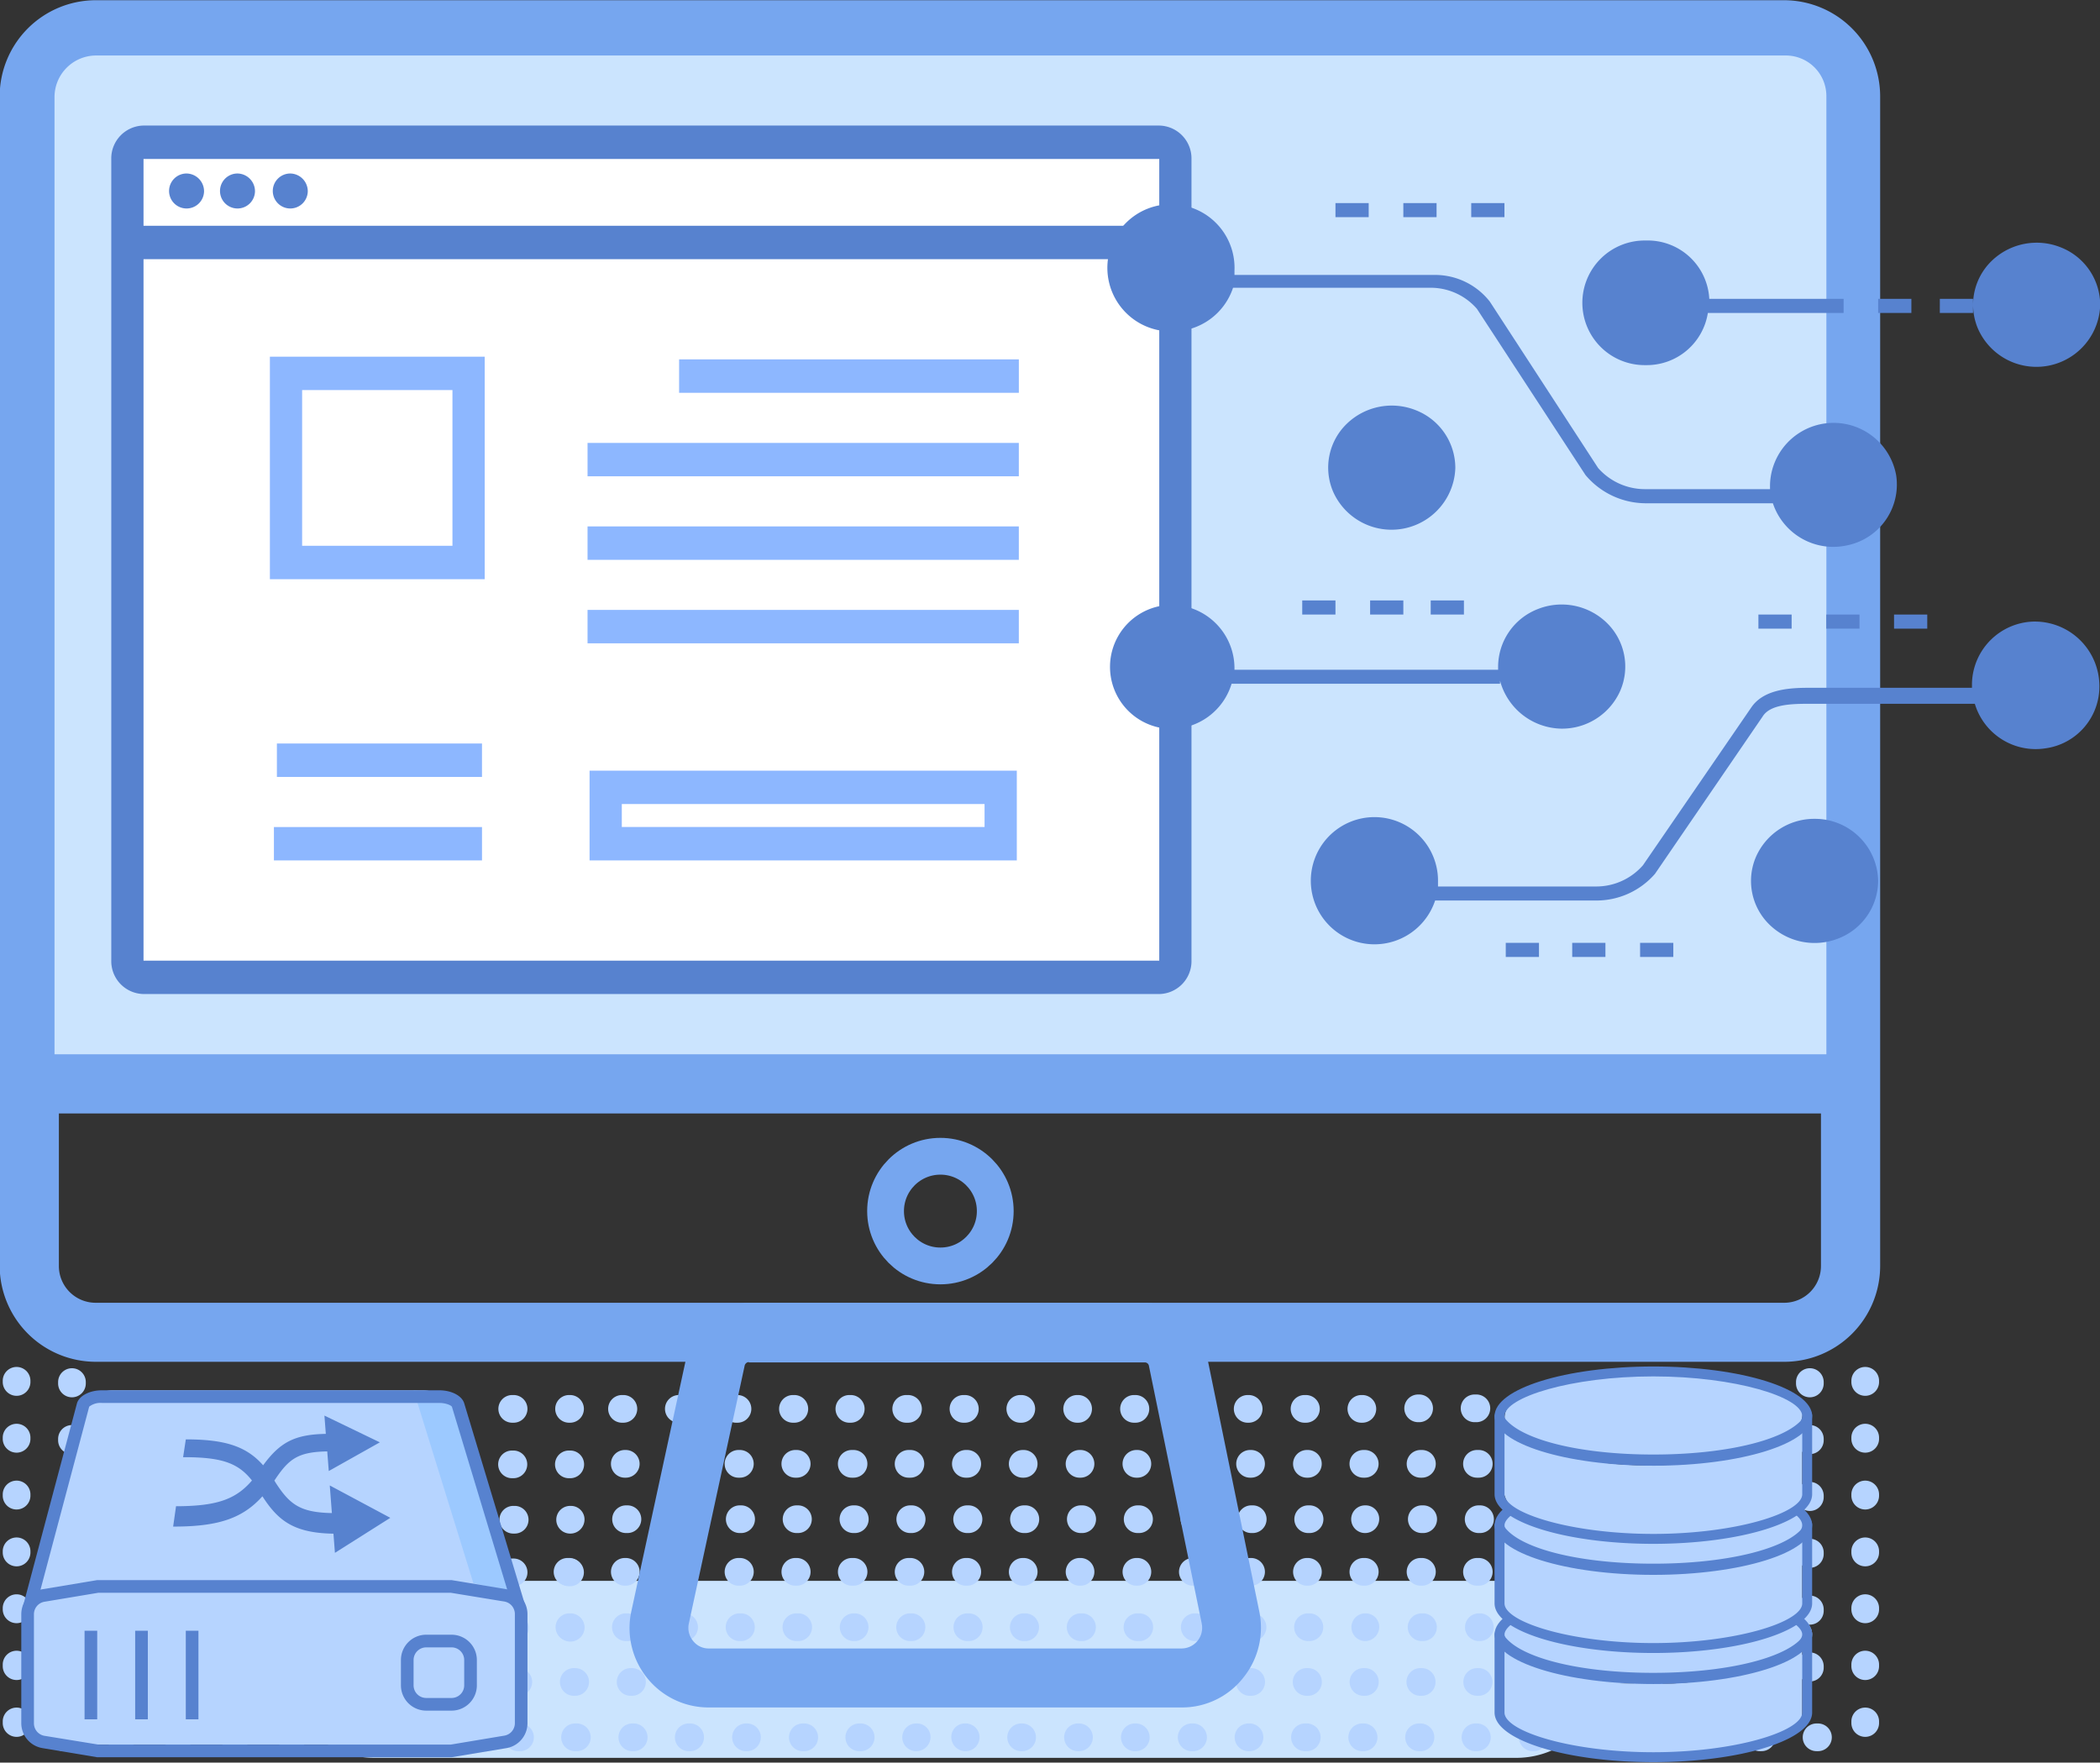 <svg xmlns="http://www.w3.org/2000/svg" xmlns:xlink="http://www.w3.org/1999/xlink" width="685" height="575" viewBox="0 0 685 575">
  <rect x="0" y="0" width="685" height="575" fill="#333333" stroke="none"/>
  <defs>
    <clipPath id="clip-path">
      <rect id="矩形_1166" data-name="矩形 1166" width="613.468" height="570.409" fill="none"/>
    </clipPath>
    <clipPath id="clip-path-2">
      <rect id="矩形_1167" data-name="矩形 1167" width="165.245" height="119.919" fill="none"/>
    </clipPath>
    <clipPath id="clip-path-3">
      <rect id="矩形_1171" data-name="矩形 1171" width="323.765" height="246.395" fill="none"/>
    </clipPath>
    <clipPath id="clip-path-4">
      <rect id="矩形_1172" data-name="矩形 1172" width="103.671" height="129.284" fill="none"/>
    </clipPath>
  </defs>
  <g id="组_1421" data-name="组 1421" transform="translate(-95.849 -133.414)">
    <path id="路径_8208" data-name="路径 8208" d="M617.075,853.838H244.507a28.874,28.874,0,1,1,0-57.748H617.075a28.874,28.874,0,1,1,0,57.748Z" transform="translate(-26.607 -146.979)" fill="#cbe4fe"/>
    <g id="组_1396" data-name="组 1396" transform="translate(295.067 606.432)">
      <path id="路径_8209" data-name="路径 8209" d="M667.174,773.474a4.515,4.515,0,1,1,0-9.03h.226a4.419,4.419,0,0,1,4.4,4.515,4.613,4.613,0,0,1-4.628,4.516Z" transform="translate(-421.133 -746.382)" fill="#b6d4ff"/>
      <path id="路径_8210" data-name="路径 8210" d="M357.294,773.474a4.515,4.515,0,1,1,0-9.03h.452a4.515,4.515,0,1,1,0,9.03Z" transform="translate(-352.3 -746.382)" fill="#b6d4ff"/>
      <path id="路径_8211" data-name="路径 8211" d="M381.135,773.474a4.515,4.515,0,1,1,0-9.03h.45a4.515,4.515,0,1,1,0,9.03Z" transform="translate(-357.595 -746.382)" fill="#b6d4ff"/>
      <path id="路径_8212" data-name="路径 8212" d="M404.969,773.474a4.515,4.515,0,1,1,0-9.03h.451a4.515,4.515,0,1,1,0,9.03Z" transform="translate(-362.89 -746.382)" fill="#b6d4ff"/>
      <path id="路径_8213" data-name="路径 8213" d="M428.8,773.474a4.515,4.515,0,1,1,0-9.03h.452a4.515,4.515,0,1,1,0,9.03Z" transform="translate(-368.184 -746.382)" fill="#b6d4ff"/>
      <path id="路径_8214" data-name="路径 8214" d="M452.644,773.474a4.515,4.515,0,0,1,0-9.03h.451a4.515,4.515,0,1,1,0,9.03Z" transform="translate(-373.48 -746.382)" fill="#b6d4ff"/>
      <path id="路径_8215" data-name="路径 8215" d="M476.479,773.474a4.515,4.515,0,1,1,0-9.03h.452a4.515,4.515,0,1,1,0,9.03Z" transform="translate(-378.774 -746.382)" fill="#b6d4ff"/>
      <path id="路径_8216" data-name="路径 8216" d="M500.32,773.474a4.515,4.515,0,1,1,0-9.03h.45a4.515,4.515,0,1,1,0,9.03Z" transform="translate(-384.07 -746.382)" fill="#b6d4ff"/>
      <path id="路径_8217" data-name="路径 8217" d="M524.154,773.474a4.515,4.515,0,1,1,0-9.03h.453a4.515,4.515,0,0,1,0,9.03Z" transform="translate(-389.364 -746.382)" fill="#b6d4ff"/>
      <path id="路径_8218" data-name="路径 8218" d="M547.995,773.474a4.515,4.515,0,1,1,0-9.03h.451a4.515,4.515,0,1,1,0,9.03Z" transform="translate(-394.66 -746.382)" fill="#b6d4ff"/>
      <path id="路径_8219" data-name="路径 8219" d="M571.83,773.474a4.515,4.515,0,1,1,0-9.03h.45a4.515,4.515,0,1,1,0,9.03h-.45Z" transform="translate(-399.954 -746.382)" fill="#b6d4ff"/>
      <path id="路径_8220" data-name="路径 8220" d="M595.664,773.474a4.515,4.515,0,0,1,0-9.03h.452a4.515,4.515,0,1,1,0,9.03Z" transform="translate(-405.248 -746.382)" fill="#b6d4ff"/>
      <path id="路径_8221" data-name="路径 8221" d="M619.5,773.474a4.515,4.515,0,0,1,0-9.03h.453a4.515,4.515,0,1,1,0,9.03Z" transform="translate(-410.543 -746.382)" fill="#b6d4ff"/>
      <path id="路径_8222" data-name="路径 8222" d="M643.339,773.474a4.515,4.515,0,1,1,0-9.03h.453a4.515,4.515,0,0,1,0,9.03Z" transform="translate(-415.838 -746.382)" fill="#b6d4ff"/>
      <path id="路径_8223" data-name="路径 8223" d="M356.679,750.255a4.516,4.516,0,0,1,0-9.031h.451a4.516,4.516,0,0,1,0,9.031Z" transform="translate(-352.163 -741.224)" fill="#b6d4ff"/>
      <path id="路径_8224" data-name="路径 8224" d="M380.513,750.255a4.516,4.516,0,1,1,0-9.031h.452a4.516,4.516,0,1,1,0,9.031Z" transform="translate(-357.457 -741.224)" fill="#b6d4ff"/>
      <path id="路径_8225" data-name="路径 8225" d="M404.354,750.255a4.516,4.516,0,0,1,0-9.031h.451a4.516,4.516,0,1,1,0,9.031Z" transform="translate(-362.753 -741.224)" fill="#b6d4ff"/>
      <path id="路径_8226" data-name="路径 8226" d="M428.188,750.255a4.516,4.516,0,0,1,0-9.031h.451a4.516,4.516,0,1,1,0,9.031Z" transform="translate(-368.047 -741.224)" fill="#b6d4ff"/>
      <path id="路径_8227" data-name="路径 8227" d="M452.023,750.255a4.516,4.516,0,1,1,0-9.031h.452a4.516,4.516,0,1,1,0,9.031Z" transform="translate(-373.342 -741.224)" fill="#b6d4ff"/>
      <path id="路径_8228" data-name="路径 8228" d="M475.864,750.255a4.516,4.516,0,1,1,0-9.031h.451a4.516,4.516,0,1,1,0,9.031Z" transform="translate(-378.637 -741.224)" fill="#b6d4ff"/>
      <path id="路径_8229" data-name="路径 8229" d="M499.7,750.255a4.516,4.516,0,0,1,0-9.031h.453a4.516,4.516,0,1,1,0,9.031Z" transform="translate(-383.932 -741.224)" fill="#b6d4ff"/>
      <path id="路径_8230" data-name="路径 8230" d="M523.539,750.255a4.516,4.516,0,0,1,0-9.031h.451a4.516,4.516,0,0,1,0,9.031Z" transform="translate(-389.227 -741.224)" fill="#b6d4ff"/>
      <path id="路径_8231" data-name="路径 8231" d="M547.374,750.255a4.516,4.516,0,0,1,0-9.031h.45a4.516,4.516,0,0,1,0,9.031Z" transform="translate(-394.522 -741.224)" fill="#b6d4ff"/>
      <path id="路径_8232" data-name="路径 8232" d="M571.214,750.255a4.516,4.516,0,0,1,0-9.031h.451a4.516,4.516,0,0,1,0,9.031Z" transform="translate(-399.817 -741.224)" fill="#b6d4ff"/>
      <path id="路径_8233" data-name="路径 8233" d="M595.048,750.255a4.516,4.516,0,1,1,0-9.031h.451a4.516,4.516,0,1,1,0,9.031h-.451Z" transform="translate(-405.112 -741.224)" fill="#b6d4ff"/>
      <path id="路径_8234" data-name="路径 8234" d="M618.883,750.255a4.516,4.516,0,0,1,0-9.031h.453a4.516,4.516,0,0,1,0,9.031Z" transform="translate(-410.406 -741.224)" fill="#b6d4ff"/>
      <path id="路径_8235" data-name="路径 8235" d="M642.718,750.255a4.516,4.516,0,0,1,0-9.031h.452a4.516,4.516,0,0,1,0,9.031Z" transform="translate(-415.7 -741.224)" fill="#b6d4ff"/>
      <path id="路径_8236" data-name="路径 8236" d="M666.559,750.255a4.516,4.516,0,1,1,0-9.031h.452a4.516,4.516,0,0,1,0,9.031Z" transform="translate(-420.996 -741.224)" fill="#b6d4ff"/>
    </g>
    <g id="组_1397" data-name="组 1397" transform="translate(294.29 588.502)">
      <path id="路径_8237" data-name="路径 8237" d="M355.678,727.26a4.516,4.516,0,1,1,0-9.031h.451a4.516,4.516,0,0,1,0,9.031Z" transform="translate(-351.163 -718.229)" fill="#b6d4ff"/>
      <path id="路径_8238" data-name="路径 8238" d="M379.513,727.26a4.516,4.516,0,1,1,0-9.031h.452a4.516,4.516,0,1,1,0,9.031Z" transform="translate(-356.457 -718.229)" fill="#b6d4ff"/>
      <path id="路径_8239" data-name="路径 8239" d="M403.354,727.26a4.516,4.516,0,0,1,0-9.031h.451a4.516,4.516,0,1,1,0,9.031Z" transform="translate(-361.753 -718.229)" fill="#b6d4ff"/>
      <path id="路径_8240" data-name="路径 8240" d="M427.188,727.26a4.516,4.516,0,0,1,0-9.031h.451a4.516,4.516,0,1,1,0,9.031Z" transform="translate(-367.047 -718.229)" fill="#b6d4ff"/>
      <path id="路径_8241" data-name="路径 8241" d="M451.023,727.26a4.516,4.516,0,1,1,0-9.031h.452a4.516,4.516,0,0,1,0,9.031Z" transform="translate(-372.342 -718.229)" fill="#b6d4ff"/>
      <path id="路径_8242" data-name="路径 8242" d="M474.864,727.26a4.516,4.516,0,1,1,0-9.031h.451a4.516,4.516,0,1,1,0,9.031Z" transform="translate(-377.637 -718.229)" fill="#b6d4ff"/>
      <path id="路径_8243" data-name="路径 8243" d="M498.7,727.26a4.516,4.516,0,0,1,0-9.031h.453a4.516,4.516,0,1,1,0,9.031Z" transform="translate(-382.932 -718.229)" fill="#b6d4ff"/>
      <path id="路径_8244" data-name="路径 8244" d="M522.539,727.26a4.516,4.516,0,0,1,0-9.031h.451a4.516,4.516,0,0,1,0,9.031Z" transform="translate(-388.227 -718.229)" fill="#b6d4ff"/>
      <path id="路径_8245" data-name="路径 8245" d="M546.374,727.26a4.516,4.516,0,0,1,0-9.031h.45a4.516,4.516,0,0,1,0,9.031Z" transform="translate(-393.522 -718.229)" fill="#b6d4ff"/>
      <path id="路径_8246" data-name="路径 8246" d="M570.214,727.26a4.516,4.516,0,0,1,0-9.031h.451a4.516,4.516,0,1,1,0,9.031Z" transform="translate(-398.817 -718.229)" fill="#b6d4ff"/>
      <path id="路径_8247" data-name="路径 8247" d="M594.049,727.26a4.516,4.516,0,1,1,0-9.031h.451a4.516,4.516,0,1,1,0,9.031h-.451Z" transform="translate(-404.112 -718.229)" fill="#b6d4ff"/>
      <path id="路径_8248" data-name="路径 8248" d="M617.883,727.26a4.516,4.516,0,0,1,0-9.031h.453a4.516,4.516,0,0,1,0,9.031Z" transform="translate(-409.406 -718.229)" fill="#b6d4ff"/>
      <path id="路径_8249" data-name="路径 8249" d="M641.718,727.26a4.516,4.516,0,0,1,0-9.031h.452a4.516,4.516,0,1,1,0,9.031Z" transform="translate(-414.7 -718.229)" fill="#b6d4ff"/>
      <path id="路径_8250" data-name="路径 8250" d="M665.558,727.26a4.516,4.516,0,0,1,0-9.031h.452a4.516,4.516,0,0,1,0,9.031Z" transform="translate(-419.996 -718.229)" fill="#b6d4ff"/>
    </g>
    <g id="组_1398" data-name="组 1398" transform="translate(554.634 606.432)">
      <path id="路径_8251" data-name="路径 8251" d="M691.11,773.474a4.515,4.515,0,1,1,0-9.03h.453a4.515,4.515,0,0,1,0,9.03Z" transform="translate(-686.116 -746.382)" fill="#b6d4ff"/>
      <path id="路径_8252" data-name="路径 8252" d="M714.951,773.474a4.515,4.515,0,0,1,0-9.03h.451a4.515,4.515,0,1,1,0,9.03Z" transform="translate(-691.412 -746.382)" fill="#b6d4ff"/>
      <path id="路径_8253" data-name="路径 8253" d="M738.786,773.474a4.515,4.515,0,1,1,0-9.03h.45a4.515,4.515,0,1,1,0,9.03Z" transform="translate(-696.707 -746.382)" fill="#b6d4ff"/>
      <path id="路径_8254" data-name="路径 8254" d="M762.62,773.474a4.515,4.515,0,1,1,0-9.03h.452a4.515,4.515,0,1,1,0,9.03Z" transform="translate(-702.001 -746.382)" fill="#b6d4ff"/>
      <path id="路径_8255" data-name="路径 8255" d="M690.495,750.255a4.516,4.516,0,0,1,0-9.031h.451a4.516,4.516,0,1,1,0,9.031Z" transform="translate(-685.98 -741.224)" fill="#b6d4ff"/>
      <path id="路径_8256" data-name="路径 8256" d="M714.33,750.255a4.516,4.516,0,1,1,0-9.031h.452a4.516,4.516,0,1,1,0,9.031Z" transform="translate(-691.274 -741.224)" fill="#b6d4ff"/>
      <path id="路径_8257" data-name="路径 8257" d="M738.171,750.255a4.516,4.516,0,0,1,0-9.031h.451a4.516,4.516,0,0,1,0,9.031Z" transform="translate(-696.57 -741.224)" fill="#b6d4ff"/>
      <path id="路径_8258" data-name="路径 8258" d="M762,750.255a4.516,4.516,0,0,1,0-9.031h.451a4.516,4.516,0,1,1,0,9.031Z" transform="translate(-701.864 -741.224)" fill="#b6d4ff"/>
    </g>
    <g id="组_1399" data-name="组 1399" transform="translate(553.857 588.327)">
      <path id="路径_8259" data-name="路径 8259" d="M689.495,727.035a4.516,4.516,0,0,1,0-9.031h.451a4.516,4.516,0,0,1,0,9.031Z" transform="translate(-684.98 -718.004)" fill="#b6d4ff"/>
      <path id="路径_8260" data-name="路径 8260" d="M713.33,727.035a4.516,4.516,0,1,1,0-9.031h.452a4.516,4.516,0,1,1,0,9.031Z" transform="translate(-690.274 -718.004)" fill="#b6d4ff"/>
      <path id="路径_8261" data-name="路径 8261" d="M737.171,727.035a4.516,4.516,0,0,1,0-9.031h.451a4.516,4.516,0,0,1,0,9.031Z" transform="translate(-695.57 -718.004)" fill="#b6d4ff"/>
      <path id="路径_8262" data-name="路径 8262" d="M761,727.035A4.516,4.516,0,1,1,761,718h.451a4.516,4.516,0,1,1,0,9.031Z" transform="translate(-700.864 -718.004)" fill="#b6d4ff"/>
    </g>
    <g id="组_1400" data-name="组 1400" transform="translate(554.634 641.663)">
      <path id="路径_8263" data-name="路径 8263" d="M691.11,818.766a4.516,4.516,0,1,1,0-9.031h.453a4.516,4.516,0,0,1,0,9.031Z" transform="translate(-686.116 -791.673)" fill="#b6d4ff"/>
      <path id="路径_8264" data-name="路径 8264" d="M714.951,818.766a4.516,4.516,0,0,1,0-9.031h.451a4.516,4.516,0,0,1,0,9.031Z" transform="translate(-691.412 -791.673)" fill="#b6d4ff"/>
      <path id="路径_8265" data-name="路径 8265" d="M738.786,818.766a4.516,4.516,0,0,1,0-9.031h.45a4.516,4.516,0,1,1,0,9.031Z" transform="translate(-696.707 -791.673)" fill="#b6d4ff"/>
      <path id="路径_8266" data-name="路径 8266" d="M762.62,818.766a4.516,4.516,0,1,1,0-9.031h.452a4.516,4.516,0,1,1,0,9.031Z" transform="translate(-702.001 -791.673)" fill="#b6d4ff"/>
      <path id="路径_8267" data-name="路径 8267" d="M690.495,795.546a4.516,4.516,0,0,1,0-9.031h.451a4.516,4.516,0,1,1,0,9.031Z" transform="translate(-685.98 -786.515)" fill="#b6d4ff"/>
      <path id="路径_8268" data-name="路径 8268" d="M714.33,795.546a4.516,4.516,0,1,1,0-9.031h.452a4.516,4.516,0,1,1,0,9.031Z" transform="translate(-691.274 -786.515)" fill="#b6d4ff"/>
      <path id="路径_8269" data-name="路径 8269" d="M738.171,795.546a4.516,4.516,0,0,1,0-9.031h.451a4.516,4.516,0,0,1,0,9.031Z" transform="translate(-696.57 -786.515)" fill="#b6d4ff"/>
      <path id="路径_8270" data-name="路径 8270" d="M762,795.546a4.516,4.516,0,0,1,0-9.031h.451a4.516,4.516,0,1,1,0,9.031Z" transform="translate(-701.864 -786.515)" fill="#b6d4ff"/>
    </g>
    <g id="组_1401" data-name="组 1401" transform="translate(276.53 641.663)">
      <path id="路径_8271" data-name="路径 8271" d="M667.174,818.766a4.516,4.516,0,0,1,0-9.031h.226a4.419,4.419,0,0,1,4.4,4.515,4.615,4.615,0,0,1-4.628,4.516Z" transform="translate(-402.587 -791.673)" fill="#b6d4ff"/>
      <path id="路径_8272" data-name="路径 8272" d="M333.459,818.766a4.516,4.516,0,0,1,0-9.031h.451a4.516,4.516,0,0,1,0,9.031Z" transform="translate(-328.46 -791.673)" fill="#b6d4ff"/>
      <path id="路径_8273" data-name="路径 8273" d="M357.294,818.766a4.516,4.516,0,1,1,0-9.031h.452a4.516,4.516,0,0,1,0,9.031Z" transform="translate(-333.754 -791.673)" fill="#b6d4ff"/>
      <path id="路径_8274" data-name="路径 8274" d="M381.135,818.766a4.516,4.516,0,1,1,0-9.031h.45a4.516,4.516,0,0,1,0,9.031Z" transform="translate(-339.05 -791.673)" fill="#b6d4ff"/>
      <path id="路径_8275" data-name="路径 8275" d="M404.969,818.766a4.516,4.516,0,1,1,0-9.031h.451a4.516,4.516,0,0,1,0,9.031Z" transform="translate(-344.344 -791.673)" fill="#b6d4ff"/>
      <path id="路径_8276" data-name="路径 8276" d="M428.8,818.766a4.516,4.516,0,1,1,0-9.031h.452a4.516,4.516,0,1,1,0,9.031Z" transform="translate(-349.638 -791.673)" fill="#b6d4ff"/>
      <path id="路径_8277" data-name="路径 8277" d="M452.644,818.766a4.516,4.516,0,0,1,0-9.031h.451a4.516,4.516,0,0,1,0,9.031Z" transform="translate(-354.934 -791.673)" fill="#b6d4ff"/>
      <path id="路径_8278" data-name="路径 8278" d="M476.479,818.766a4.516,4.516,0,1,1,0-9.031h.452a4.516,4.516,0,0,1,0,9.031Z" transform="translate(-360.229 -791.673)" fill="#b6d4ff"/>
      <path id="路径_8279" data-name="路径 8279" d="M500.32,818.766a4.516,4.516,0,0,1,0-9.031h.45a4.516,4.516,0,1,1,0,9.031Z" transform="translate(-365.524 -791.673)" fill="#b6d4ff"/>
      <path id="路径_8280" data-name="路径 8280" d="M524.154,818.766a4.516,4.516,0,1,1,0-9.031h.453a4.516,4.516,0,0,1,0,9.031Z" transform="translate(-370.819 -791.673)" fill="#b6d4ff"/>
      <path id="路径_8281" data-name="路径 8281" d="M547.995,818.766a4.516,4.516,0,1,1,0-9.031h.451a4.516,4.516,0,0,1,0,9.031Z" transform="translate(-376.114 -791.673)" fill="#b6d4ff"/>
      <path id="路径_8282" data-name="路径 8282" d="M571.83,818.766a4.516,4.516,0,1,1,0-9.031h.45a4.516,4.516,0,1,1,0,9.031h-.45Z" transform="translate(-381.409 -791.673)" fill="#b6d4ff"/>
      <path id="路径_8283" data-name="路径 8283" d="M595.664,818.766a4.516,4.516,0,0,1,0-9.031h.452a4.516,4.516,0,0,1,0,9.031Z" transform="translate(-386.703 -791.673)" fill="#b6d4ff"/>
      <path id="路径_8284" data-name="路径 8284" d="M619.5,818.766a4.516,4.516,0,0,1,0-9.031h.453a4.516,4.516,0,0,1,0,9.031Z" transform="translate(-391.997 -791.673)" fill="#b6d4ff"/>
      <path id="路径_8285" data-name="路径 8285" d="M643.339,818.766a4.516,4.516,0,1,1,0-9.031h.453a4.516,4.516,0,0,1,0,9.031Z" transform="translate(-397.293 -791.673)" fill="#b6d4ff"/>
      <path id="路径_8286" data-name="路径 8286" d="M332.838,795.546a4.516,4.516,0,1,1,0-9.031h.452a4.516,4.516,0,1,1,0,9.031Z" transform="translate(-328.322 -786.515)" fill="#b6d4ff"/>
      <path id="路径_8287" data-name="路径 8287" d="M356.679,795.546a4.516,4.516,0,0,1,0-9.031h.451a4.516,4.516,0,0,1,0,9.031Z" transform="translate(-333.618 -786.515)" fill="#b6d4ff"/>
      <path id="路径_8288" data-name="路径 8288" d="M380.513,795.546a4.516,4.516,0,1,1,0-9.031h.452a4.516,4.516,0,1,1,0,9.031Z" transform="translate(-338.912 -786.515)" fill="#b6d4ff"/>
      <path id="路径_8289" data-name="路径 8289" d="M404.354,795.546a4.516,4.516,0,0,1,0-9.031h.451a4.516,4.516,0,1,1,0,9.031Z" transform="translate(-344.208 -786.515)" fill="#b6d4ff"/>
      <path id="路径_8290" data-name="路径 8290" d="M428.188,795.546a4.516,4.516,0,0,1,0-9.031h.451a4.516,4.516,0,1,1,0,9.031Z" transform="translate(-349.502 -786.515)" fill="#b6d4ff"/>
      <path id="路径_8291" data-name="路径 8291" d="M452.023,795.546a4.516,4.516,0,1,1,0-9.031h.452a4.516,4.516,0,1,1,0,9.031Z" transform="translate(-354.796 -786.515)" fill="#b6d4ff"/>
      <path id="路径_8292" data-name="路径 8292" d="M475.864,795.546a4.516,4.516,0,1,1,0-9.031h.451a4.516,4.516,0,1,1,0,9.031Z" transform="translate(-360.092 -786.515)" fill="#b6d4ff"/>
      <path id="路径_8293" data-name="路径 8293" d="M499.7,795.546a4.516,4.516,0,0,1,0-9.031h.453a4.516,4.516,0,1,1,0,9.031Z" transform="translate(-365.386 -786.515)" fill="#b6d4ff"/>
      <path id="路径_8294" data-name="路径 8294" d="M523.539,795.546a4.516,4.516,0,0,1,0-9.031h.451a4.516,4.516,0,0,1,0,9.031Z" transform="translate(-370.682 -786.515)" fill="#b6d4ff"/>
      <path id="路径_8295" data-name="路径 8295" d="M547.374,795.546a4.516,4.516,0,0,1,0-9.031h.45a4.516,4.516,0,0,1,0,9.031Z" transform="translate(-375.976 -786.515)" fill="#b6d4ff"/>
      <path id="路径_8296" data-name="路径 8296" d="M571.214,795.546a4.516,4.516,0,0,1,0-9.031h.451a4.516,4.516,0,0,1,0,9.031Z" transform="translate(-381.272 -786.515)" fill="#b6d4ff"/>
      <path id="路径_8297" data-name="路径 8297" d="M595.048,795.546a4.516,4.516,0,1,1,0-9.031h.451a4.516,4.516,0,1,1,0,9.031h-.451Z" transform="translate(-386.566 -786.515)" fill="#b6d4ff"/>
      <path id="路径_8298" data-name="路径 8298" d="M618.883,795.546a4.516,4.516,0,0,1,0-9.031h.453a4.516,4.516,0,0,1,0,9.031Z" transform="translate(-391.861 -786.515)" fill="#b6d4ff"/>
      <path id="路径_8299" data-name="路径 8299" d="M642.718,795.546a4.516,4.516,0,0,1,0-9.031h.452a4.516,4.516,0,0,1,0,9.031Z" transform="translate(-397.155 -786.515)" fill="#b6d4ff"/>
      <path id="路径_8300" data-name="路径 8300" d="M666.559,795.546a4.516,4.516,0,1,1,0-9.031h.452a4.516,4.516,0,0,1,0,9.031Z" transform="translate(-402.451 -786.515)" fill="#b6d4ff"/>
    </g>
    <g id="组_1402" data-name="组 1402" transform="translate(258.347 606.607)">
      <path id="路径_8301" data-name="路径 8301" d="M333.832,773.7a4.516,4.516,0,1,1,0-9.031h.226a4.42,4.42,0,0,1,4.4,4.516,4.614,4.614,0,0,1-4.629,4.516Z" transform="translate(-310.293 -746.607)" fill="#b6d4ff"/>
      <path id="路径_8302" data-name="路径 8302" d="M310,773.7a4.516,4.516,0,1,1,0-9.031h.452a4.516,4.516,0,0,1,0,9.031Z" transform="translate(-304.999 -746.607)" fill="#b6d4ff"/>
      <path id="路径_8303" data-name="路径 8303" d="M309.377,750.479a4.515,4.515,0,1,1,0-9.03h.452a4.515,4.515,0,1,1,0,9.03Z" transform="translate(-304.861 -741.449)" fill="#b6d4ff"/>
      <path id="路径_8304" data-name="路径 8304" d="M333.217,750.479a4.515,4.515,0,0,1,0-9.03h.453a4.515,4.515,0,0,1,0,9.03Z" transform="translate(-310.157 -741.449)" fill="#b6d4ff"/>
    </g>
    <g id="组_1403" data-name="组 1403" transform="translate(258.347 588.502)">
      <path id="路径_8305" data-name="路径 8305" d="M309.377,727.26a4.516,4.516,0,0,1,0-9.031h.452a4.516,4.516,0,1,1,0,9.031Z" transform="translate(-304.861 -718.229)" fill="#b6d4ff"/>
      <path id="路径_8306" data-name="路径 8306" d="M333.217,727.26a4.516,4.516,0,0,1,0-9.031h.453a4.516,4.516,0,0,1,0,9.031Z" transform="translate(-310.157 -718.229)" fill="#b6d4ff"/>
    </g>
    <g id="组_1404" data-name="组 1404" transform="translate(258.347 641.838)">
      <path id="路径_8307" data-name="路径 8307" d="M333.832,818.99a4.515,4.515,0,1,1,0-9.03h.226a4.419,4.419,0,0,1,4.4,4.515,4.614,4.614,0,0,1-4.629,4.516Z" transform="translate(-310.293 -791.898)" fill="#b6d4ff"/>
      <path id="路径_8308" data-name="路径 8308" d="M310,818.99a4.515,4.515,0,1,1,0-9.03h.452a4.515,4.515,0,1,1,0,9.03Z" transform="translate(-304.999 -791.898)" fill="#b6d4ff"/>
      <path id="路径_8309" data-name="路径 8309" d="M309.377,795.771a4.516,4.516,0,0,1,0-9.031h.452a4.516,4.516,0,1,1,0,9.031Z" transform="translate(-304.861 -786.74)" fill="#b6d4ff"/>
      <path id="路径_8310" data-name="路径 8310" d="M333.217,795.771a4.516,4.516,0,0,1,0-9.031h.453a4.516,4.516,0,0,1,0,9.031Z" transform="translate(-310.157 -786.74)" fill="#b6d4ff"/>
    </g>
    <path id="路径_8311" data-name="路径 8311" d="M494.691,797.454a4.613,4.613,0,0,1-4.628-4.516,4.419,4.419,0,0,1,4.4-4.516h.226a4.516,4.516,0,1,1,0,9.031Zm278.133,0h-.453a4.516,4.516,0,1,1,0-9.031h.453a4.516,4.516,0,0,1,0,9.031Zm-18.546,0h-.45a4.516,4.516,0,1,1,0-9.031h.45a4.516,4.516,0,1,1,0,9.031Zm-18.54,0h-.453a4.516,4.516,0,0,1,0-9.031h.453a4.516,4.516,0,1,1,0,9.031Zm-18.545,0h-.451a4.516,4.516,0,0,1,0-9.031h.451a4.516,4.516,0,0,1,0,9.031Zm-18.54,0H698.2a4.516,4.516,0,1,1,0-9.031h.451a4.516,4.516,0,1,1,0,9.031Zm-18.541,0h-.452a4.516,4.516,0,0,1,0-9.031h.452a4.516,4.516,0,0,1,0,9.031Zm-18.545,0h-.45a4.516,4.516,0,1,1,0-9.031h.45a4.516,4.516,0,0,1,0,9.031Zm-18.54,0h-.453a4.516,4.516,0,0,1,0-9.031h.453a4.516,4.516,0,1,1,0,9.031Zm-18.545,0h-.451a4.516,4.516,0,0,1,0-9.031h.451a4.516,4.516,0,1,1,0,9.031Zm-18.541,0h-.452a4.516,4.516,0,1,1,0-9.031h.452a4.516,4.516,0,1,1,0,9.031Zm-18.545,0h-.452a4.516,4.516,0,0,1,0-9.031h.452a4.516,4.516,0,0,1,0,9.031Zm-18.537,0h-.455a4.516,4.516,0,0,1,0-9.031h.451a4.516,4.516,0,1,1,0,9.031Zm-18.544,0h-.453a4.516,4.516,0,0,1,0-9.031h.453a4.516,4.516,0,0,1,0,9.031Zm-18.54,0h-.453a4.516,4.516,0,0,1,0-9.031h.453a4.516,4.516,0,0,1,0,9.031Zm-18.546,0h-.452a4.516,4.516,0,0,1,0-9.031h.452a4.516,4.516,0,0,1,0,9.031Zm274.944-4.665a4.516,4.516,0,0,1-4.516-4.516v-.451a4.516,4.516,0,1,1,9.031,0v.451a4.515,4.515,0,0,1-4.516,4.516Zm0-18.545a4.516,4.516,0,0,1-4.516-4.516v-.451a4.516,4.516,0,1,1,9.031,0v.451a4.515,4.515,0,0,1-4.516,4.516Zm0-18.54a4.516,4.516,0,0,1-4.516-4.516v-.451a4.516,4.516,0,0,1,9.031,0v.451a4.515,4.515,0,0,1-4.516,4.516Zm0-18.545a4.516,4.516,0,0,1-4.516-4.516v-.451a4.516,4.516,0,0,1,9.031,0v.451a4.515,4.515,0,0,1-4.516,4.516Zm0-18.541a4.515,4.515,0,0,1-4.516-4.515v-.451a4.516,4.516,0,0,1,9.031,0v.451a4.515,4.515,0,0,1-4.516,4.515Zm0-18.54a4.515,4.515,0,0,1-4.516-4.516v-.453a4.516,4.516,0,0,1,9.031,0v.453a4.515,4.515,0,0,1-4.516,4.516Zm0-18.545a4.515,4.515,0,0,1-4.516-4.516v-.451a4.516,4.516,0,0,1,9.031,0v.451a4.515,4.515,0,0,1-4.516,4.516Zm0-37.085a4.516,4.516,0,0,1-4.516-4.516v-.451a4.516,4.516,0,1,1,9.031,0v.451a4.515,4.515,0,0,1-4.516,4.516Zm0-18.541a4.515,4.515,0,0,1-4.516-4.515v-.451a4.516,4.516,0,0,1,9.031,0v.451a4.515,4.515,0,0,1-4.516,4.515Zm0-18.54a4.517,4.517,0,0,1-4.516-4.516V602.4a4.516,4.516,0,0,1,9.031,0v.453a4.516,4.516,0,0,1-4.516,4.516Zm0-18.545a4.516,4.516,0,0,1-4.516-4.516v-.451a4.516,4.516,0,1,1,9.031,0v.451a4.515,4.515,0,0,1-4.516,4.516Zm0-18.685a4.425,4.425,0,0,1-4.516-4.4v-.226a4.516,4.516,0,0,1,9.031,0,4.616,4.616,0,0,1-4.516,4.628ZM476.63,779.392A4.614,4.614,0,0,1,472,774.878a4.419,4.419,0,0,1,4.4-4.516h.226a4.515,4.515,0,1,1,0,9.03Zm278.132,0h-.453a4.515,4.515,0,0,1,0-9.03h.453a4.515,4.515,0,1,1,0,9.03Zm-18.545,0h-.451a4.515,4.515,0,1,1,0-9.03h.451a4.515,4.515,0,1,1,0,9.03Zm-18.541,0h-.452a4.515,4.515,0,1,1,0-9.03h.452a4.515,4.515,0,1,1,0,9.03Zm-18.544,0h-.451a4.515,4.515,0,1,1,0-9.03h.451a4.515,4.515,0,0,1,0,9.03Zm-18.541,0h-.45a4.515,4.515,0,1,1,0-9.03h.45a4.515,4.515,0,1,1,0,9.03Zm-18.54,0H661.6a4.515,4.515,0,0,1,0-9.03h.453a4.515,4.515,0,1,1,0,9.03Zm-18.545,0h-.451a4.515,4.515,0,1,1,0-9.03h.451a4.515,4.515,0,1,1,0,9.03Zm-18.541,0h-.452a4.515,4.515,0,1,1,0-9.03h.452a4.515,4.515,0,1,1,0,9.03Zm-18.544,0h-.452a4.515,4.515,0,0,1,0-9.03h.452a4.515,4.515,0,0,1,0,9.03Zm-18.541,0h-.451a4.515,4.515,0,1,1,0-9.03h.451a4.515,4.515,0,0,1,0,9.03Zm-18.545,0h-.451a4.515,4.515,0,1,1,0-9.03h.451a4.515,4.515,0,1,1,0,9.03Zm-18.536,0h-.455a4.515,4.515,0,1,1,0-9.03h.451a4.515,4.515,0,1,1,0,9.03Zm-18.544,0H531.8a4.515,4.515,0,0,1,0-9.03h.452a4.515,4.515,0,1,1,0,9.03Zm-18.54,0h-.452a4.515,4.515,0,1,1,0-9.03h.452a4.515,4.515,0,0,1,0,9.03Zm-18.545,0h-.452a4.515,4.515,0,1,1,0-9.03h.452a4.515,4.515,0,1,1,0,9.03Zm274.944-4.664a4.516,4.516,0,0,1-4.515-4.516v-.451a4.515,4.515,0,1,1,9.03,0v.451a4.515,4.515,0,0,1-4.516,4.516Zm0-18.545a4.516,4.516,0,0,1-4.515-4.516v-.451a4.515,4.515,0,1,1,9.03,0v.451a4.515,4.515,0,0,1-4.516,4.516Zm0-18.54a4.515,4.515,0,0,1-4.515-4.516v-.451a4.515,4.515,0,1,1,9.03,0v.451a4.515,4.515,0,0,1-4.516,4.516Zm0-18.545a4.515,4.515,0,0,1-4.515-4.516v-.45a4.515,4.515,0,1,1,9.03,0v.45a4.515,4.515,0,0,1-4.516,4.516Zm0-18.54a4.516,4.516,0,0,1-4.515-4.516v-.451a4.515,4.515,0,0,1,9.03,0v.451a4.515,4.515,0,0,1-4.516,4.516Zm0-18.54A4.516,4.516,0,0,1,765.6,677.5v-.451a4.515,4.515,0,1,1,9.03,0v.451a4.515,4.515,0,0,1-4.516,4.516Zm0-18.545a4.516,4.516,0,0,1-4.515-4.516v-.451a4.515,4.515,0,1,1,9.03,0v.451a4.515,4.515,0,0,1-4.516,4.516Zm0-111.4" transform="translate(-83.906 -92.777)" fill="#b6d4ff"/>
    <path id="路径_8312" data-name="路径 8312" d="M395,797.454a4.516,4.516,0,1,1,0-9.031h.226a4.419,4.419,0,0,1,4.4,4.516A4.613,4.613,0,0,1,395,797.454Zm-278.133,0a4.516,4.516,0,0,1,0-9.031h.453a4.516,4.516,0,1,1,0,9.031Zm18.546,0a4.516,4.516,0,1,1,0-9.031h.45a4.516,4.516,0,1,1,0,9.031Zm18.54,0a4.516,4.516,0,1,1,0-9.031h.452a4.516,4.516,0,1,1,0,9.031Zm18.545,0a4.516,4.516,0,1,1,0-9.031h.451a4.516,4.516,0,1,1,0,9.031Zm18.54,0a4.516,4.516,0,1,1,0-9.031h.451a4.516,4.516,0,1,1,0,9.031Zm18.541,0a4.516,4.516,0,1,1,0-9.031h.452a4.516,4.516,0,1,1,0,9.031Zm18.545,0a4.516,4.516,0,1,1,0-9.031h.45a4.516,4.516,0,1,1,0,9.031Zm18.54,0a4.516,4.516,0,1,1,0-9.031h.453a4.516,4.516,0,0,1,0,9.031Zm18.545,0a4.516,4.516,0,1,1,0-9.031h.451a4.516,4.516,0,1,1,0,9.031Zm18.541,0a4.516,4.516,0,1,1,0-9.031h.452a4.516,4.516,0,1,1,0,9.031Zm18.544,0a4.516,4.516,0,0,1,0-9.031h.451a4.516,4.516,0,1,1,0,9.031Zm18.541,0a4.516,4.516,0,1,1,0-9.031h.451a4.516,4.516,0,0,1,0,9.031h-.451Zm18.54,0a4.516,4.516,0,0,1,0-9.031h.453a4.516,4.516,0,0,1,0,9.031Zm18.54,0a4.516,4.516,0,0,1,0-9.031h.453a4.516,4.516,0,1,1,0,9.031Zm18.546,0a4.516,4.516,0,1,1,0-9.031h.452a4.516,4.516,0,0,1,0,9.031ZM101.516,792.79A4.515,4.515,0,0,1,97,788.274v-.451a4.516,4.516,0,1,1,9.031,0v.451a4.516,4.516,0,0,1-4.516,4.516Zm0-18.545A4.515,4.515,0,0,1,97,769.729v-.451a4.516,4.516,0,1,1,9.031,0v.451a4.516,4.516,0,0,1-4.516,4.516Zm0-18.54A4.516,4.516,0,0,1,97,751.189v-.451a4.516,4.516,0,0,1,9.031,0v.451a4.516,4.516,0,0,1-4.516,4.516Zm0-18.545A4.516,4.516,0,0,1,97,732.644v-.451a4.516,4.516,0,0,1,9.031,0v.451a4.516,4.516,0,0,1-4.516,4.516Zm0-18.541A4.515,4.515,0,0,1,97,714.1v-.451a4.516,4.516,0,0,1,9.031,0v.451a4.515,4.515,0,0,1-4.516,4.515Zm0-18.54A4.515,4.515,0,0,1,97,695.563v-.453a4.516,4.516,0,0,1,9.031,0v.453a4.515,4.515,0,0,1-4.516,4.516Zm0-18.545A4.515,4.515,0,0,1,97,677.018v-.451a4.516,4.516,0,0,1,9.031,0v.451a4.515,4.515,0,0,1-4.516,4.516Zm0-37.085A4.516,4.516,0,0,1,97,639.933v-.451a4.516,4.516,0,1,1,9.031,0v.451a4.516,4.516,0,0,1-4.516,4.516Zm0-18.541A4.515,4.515,0,0,1,97,621.393v-.451a4.516,4.516,0,0,1,9.031,0v.451a4.515,4.515,0,0,1-4.516,4.515Zm0-18.54A4.516,4.516,0,0,1,97,602.853V602.4a4.516,4.516,0,0,1,9.031,0v.453a4.517,4.517,0,0,1-4.516,4.516Zm0-18.545A4.515,4.515,0,0,1,97,584.307v-.451a4.516,4.516,0,1,1,9.031,0v.451a4.516,4.516,0,0,1-4.516,4.516Zm0-18.685A4.616,4.616,0,0,1,97,565.51a4.516,4.516,0,0,1,9.031,0v.226a4.425,4.425,0,0,1-4.516,4.4ZM413.061,779.392a4.515,4.515,0,1,1,0-9.03h.226a4.419,4.419,0,0,1,4.4,4.516,4.614,4.614,0,0,1-4.629,4.515Zm-278.132,0a4.515,4.515,0,1,1,0-9.03h.452a4.515,4.515,0,1,1,0,9.03Zm18.545,0a4.515,4.515,0,1,1,0-9.03h.451a4.515,4.515,0,1,1,0,9.03Zm18.54,0a4.515,4.515,0,0,1,0-9.03h.453a4.515,4.515,0,1,1,0,9.03Zm18.545,0a4.515,4.515,0,0,1,0-9.03h.451a4.515,4.515,0,1,1,0,9.03Zm18.541,0a4.515,4.515,0,1,1,0-9.03h.45a4.515,4.515,0,1,1,0,9.03Zm18.54,0a4.515,4.515,0,1,1,0-9.03h.453a4.515,4.515,0,0,1,0,9.03Zm18.545,0a4.515,4.515,0,1,1,0-9.03h.451a4.515,4.515,0,1,1,0,9.03Zm18.541,0a4.515,4.515,0,1,1,0-9.03h.452a4.515,4.515,0,1,1,0,9.03Zm18.544,0a4.515,4.515,0,0,1,0-9.03h.451a4.515,4.515,0,1,1,0,9.03Zm18.541,0a4.515,4.515,0,0,1,0-9.03h.451a4.515,4.515,0,1,1,0,9.03Zm18.545,0a4.515,4.515,0,1,1,0-9.03h.451a4.515,4.515,0,1,1,0,9.03Zm18.54,0a4.515,4.515,0,1,1,0-9.03h.451a4.515,4.515,0,1,1,0,9.03H338.9Zm18.541,0a4.515,4.515,0,1,1,0-9.03h.452a4.515,4.515,0,0,1,0,9.03Zm18.54,0a4.515,4.515,0,0,1,0-9.03h.452a4.515,4.515,0,1,1,0,9.03Zm18.545,0a4.515,4.515,0,1,1,0-9.03h.452a4.515,4.515,0,1,1,0,9.03Zm-274.944-4.664a4.515,4.515,0,0,1-4.516-4.516v-.451a4.515,4.515,0,1,1,9.03,0v.451a4.516,4.516,0,0,1-4.515,4.516Zm0-18.545a4.515,4.515,0,0,1-4.516-4.516v-.451a4.515,4.515,0,1,1,9.03,0v.451a4.516,4.516,0,0,1-4.515,4.516Zm0-18.54a4.515,4.515,0,0,1-4.516-4.516v-.451a4.515,4.515,0,1,1,9.03,0v.451a4.515,4.515,0,0,1-4.515,4.516Zm0-18.545a4.515,4.515,0,0,1-4.516-4.516v-.45a4.515,4.515,0,1,1,9.03,0v.45a4.515,4.515,0,0,1-4.515,4.516Zm0-18.54a4.515,4.515,0,0,1-4.516-4.516v-.451a4.515,4.515,0,0,1,9.03,0v.451a4.516,4.516,0,0,1-4.515,4.516Zm0-18.54a4.515,4.515,0,0,1-4.516-4.516v-.451a4.515,4.515,0,1,1,9.03,0v.451a4.516,4.516,0,0,1-4.515,4.516Zm0-18.545a4.515,4.515,0,0,1-4.516-4.516v-.451a4.515,4.515,0,1,1,9.03,0v.451a4.516,4.516,0,0,1-4.515,4.516Zm0-111.4" transform="translate(-0.256 -92.777)" fill="#b6d4ff"/>
    <g id="组_1406" data-name="组 1406" transform="translate(95.849 133.414)">
      <g id="组_1405" data-name="组 1405" clip-path="url(#clip-path)">
        <path id="路径_8313" data-name="路径 8313" d="M844.49,691.927" transform="translate(-262.478 -257.308)" fill="#fff"/>
        <path id="路径_8314" data-name="路径 8314" d="M677.831,577.678H126.992a31.382,31.382,0,0,1-31.28-31.307V164.816a31.383,31.383,0,0,1,31.28-31.311H677.831a31.38,31.38,0,0,1,31.277,31.311V546.442a31.272,31.272,0,0,1-31.277,31.237ZM126.992,152.832a12,12,0,0,0-11.971,11.983V546.442a12,12,0,0,0,11.971,11.983H677.831A12,12,0,0,0,689.8,546.442V164.816a12,12,0,0,0-11.968-11.983Zm0,0" transform="translate(-95.819 -133.434)" fill="#76a6ef"/>
      </g>
    </g>
    <path id="路径_8315" data-name="路径 8315" d="M696.672,483.494H118.706V170.238a13.585,13.585,0,0,1,13.537-13.548H683.42a13.232,13.232,0,0,1,13.252,13.263Z" transform="translate(-5.077 -5.17)" fill="#cbe4fe"/>
    <path id="路径_8316" data-name="路径 8316" d="M729.65,865.328" transform="translate(-141.039 -162.359)" fill="#cbe4fe"/>
    <path id="路径_8317" data-name="路径 8317" d="M591.72,836.826" transform="translate(-110.345 -156.028)" fill="#fff"/>
    <path id="路径_8318" data-name="路径 8318" d="M484.842,788.346H330.589a25.67,25.67,0,0,1-20.164-9.621,25.93,25.93,0,0,1-5.132-21.816l18.24-84.2A20.72,20.72,0,0,1,343.7,656.387H472.659a20.858,20.858,0,0,1,20.164,16.253v.073l17.241,84.122a25.962,25.962,0,0,1-5.131,21.746,25.355,25.355,0,0,1-20.091,9.765ZM343.624,675.633a1.616,1.616,0,0,0-1.353,1.072L324.03,760.971a6.667,6.667,0,0,0,1.357,5.632,6.4,6.4,0,0,0,5.129,2.5H484.769a6.731,6.731,0,0,0,6.554-8.128v-.07l-17.241-84.125a1.365,1.365,0,0,0-1.28-1H343.624ZM111.567,575.258H703.432v19.319H111.567Zm0,0" transform="translate(-3.491 -97.926)" fill="#76a6ef"/>
    <g id="组_1409" data-name="组 1409" transform="translate(102.816 586.939)">
      <path id="路径_8319" data-name="路径 8319" d="M264.368,782.232,244.843,721.9a8.254,8.254,0,0,0-7.857-5.71H135.495a8.255,8.255,0,0,0-7.913,5.875l-18.093,60.172Zm4.589,0" transform="translate(-105.846 -716.169)" fill="#b6d4ff"/>
      <g id="组_1408" data-name="组 1408">
        <g id="组_1407" data-name="组 1407" clip-path="url(#clip-path-2)">
          <path id="路径_8320" data-name="路径 8320" d="M269.28,716.186l19.512,62.936,12.824,2.793-19.731-64.423Z" transform="translate(-141.34 -716.169)" fill="#9cc9ff"/>
          <path id="路径_8321" data-name="路径 8321" d="M111.1,803.665l22.232-3.632H244.852l22.361,4.349a1.5,1.5,0,0,1,1.171,1.525v42.958a1.479,1.479,0,0,1-1.427,1.526H111.317a1.479,1.479,0,0,1-1.427-1.526v-43.69a1.5,1.5,0,0,1,1.213-1.511Z" transform="translate(-105.935 -734.794)" fill="#b6d4ff"/>
          <path id="路径_8322" data-name="路径 8322" d="M116.891,810.608" transform="translate(-107.49 -737.143)" fill="#cbe4fe"/>
          <path id="路径_8323" data-name="路径 8323" d="M127.073,721.525a5.945,5.945,0,0,1,4.128-1.211H241.278c2.339,0,4.046.895,4.128,1.294l19.483,64.437H269.2l-19.8-65.607c-.73-2.463-4.128-4.251-8.119-4.251H131.2c-3.976,0-7.389,1.788-8.118,4.251L105.43,786.786h4.279Zm0,0a5.945,5.945,0,0,1,4.128-1.211H241.278c2.339,0,4.046.895,4.128,1.294l19.483,64.437H269.2l-19.8-65.607c-.73-2.463-4.128-4.251-8.119-4.251H131.2c-3.976,0-7.389,1.788-8.118,4.251L105.43,786.786h4.279Zm-1.514,73.091h4.128v28.9h-4.128Zm16.512,0H146.2v28.9h-4.128Zm16.511,0h4.128v28.9h-4.128Zm0,0" transform="translate(-104.944 -716.169)" fill="#5782cf"/>
          <path id="路径_8324" data-name="路径 8324" d="M244.847,834.124l17.475-2.917a4.128,4.128,0,0,0,3.455-4.127v-35.5a4.128,4.128,0,0,0-3.455-4.128l-17.475-2.862H129.94l-17.585,2.931a4.128,4.128,0,0,0-3.453,4.127v35.487a4.128,4.128,0,0,0,3.453,4.127l17.585,2.862ZM111.653,783.448l17.888-2.987H245.123l17.887,2.972a8.255,8.255,0,0,1,6.88,8.146v35.556a8.254,8.254,0,0,1-6.88,8.145l-17.887,2.972H129.541l-17.888-2.986a8.255,8.255,0,0,1-6.879-8.146V791.579a8.254,8.254,0,0,1,6.879-8.131ZM205.4,749.584l.688,9.013c-10.319-.207-13.76-2.752-18.424-10.045l-.33-.564.37-.551c4.445-6.591,7.459-8.792,16.87-8.957l.5,6.4,16.662-9.356-18.08-8.724.454,5.958c-9.989.193-14.86,2.6-20.447,10.252-5.311-6.041-12.081-8.353-24.327-8.449h-.895l-.88,5.807h1.2c11.517.1,16.828,1.954,21.259,7.6-5.242,6.151-11.407,8.256-23.873,8.394h-.895L154.31,763h1.2c13.856-.123,21.6-2.821,27.918-9.879,5.2,8.077,10.334,11.971,23.171,12.2l.482,6.248,18.066-11.421Zm0,0" transform="translate(-104.798 -718.527)" fill="#5782cf"/>
        </g>
      </g>
      <path id="路径_8325" data-name="路径 8325" d="M272.229,822.82a4.13,4.13,0,0,0-4.128,4.128V835.2a4.13,4.13,0,0,0,4.128,4.128h8.256a4.13,4.13,0,0,0,4.128-4.128v-8.256a4.13,4.13,0,0,0-4.128-4.128Zm0-4.127h8.256a8.256,8.256,0,0,1,8.256,8.255V835.2a8.256,8.256,0,0,1-8.256,8.256h-8.256a8.257,8.257,0,0,1-8.256-8.256v-8.256a8.257,8.257,0,0,1,8.256-8.255Zm0,0" transform="translate(-140.161 -738.939)" fill="#5782cf"/>
    </g>
    <circle id="椭圆_531" data-name="椭圆 531" cx="17.891" cy="17.891" r="17.891" transform="translate(384.711 510.608)" fill="none" stroke="#76a6ef" stroke-miterlimit="10" stroke-width="12"/>
    <g id="组_1410" data-name="组 1410" transform="translate(132.145 174.377)">
      <path id="路径_8326" data-name="路径 8326" d="M154.529,193.078H485.848q5.259,0,5.259,5.448V460.044q0,5.449-5.259,5.448H154.529q-5.259,0-5.259-5.448V198.526q0-5.448,5.259-5.448Zm0,0" transform="translate(-144.011 -187.63)" fill="#fff"/>
      <path id="路径_8327" data-name="路径 8327" d="M484.346,469.385H153.027a10.725,10.725,0,0,1-10.518-10.9V196.97a10.723,10.723,0,0,1,10.518-10.9H484.346a10.724,10.724,0,0,1,10.518,10.9V458.488a10.726,10.726,0,0,1-10.518,10.9ZM153.027,196.97V458.488H484.35l0-261.518Zm0,0" transform="translate(-142.509 -186.074)" fill="#5782cf"/>
      <rect id="矩形_1168" data-name="矩形 1168" width="128.846" height="18.388" transform="translate(161.278 215.888)" fill="#fff"/>
      <path id="路径_8328" data-name="路径 8328" d="M482.437,485.891H343.073V456.606H482.437Zm-128.846-10.9H471.919V467.5H353.591Zm0,0" transform="translate(-187.06 -246.167)" fill="#8db7ff"/>
      <rect id="矩形_1169" data-name="矩形 1169" width="337.891" height="10.897" transform="translate(5.259 32.69)" fill="#5782cf"/>
      <rect id="矩形_1170" data-name="矩形 1170" width="59.548" height="61.691" transform="translate(57.003 80.848)" fill="#fff"/>
      <path id="路径_8329" data-name="路径 8329" d="M279.093,355.589H209.021V283h70.072Zm-59.554-10.9h49.035v-50.8H219.539Zm0,0" transform="translate(-157.283 -207.603)" fill="#8db7ff"/>
      <path id="路径_8330" data-name="路径 8330" d="M342.881,284.131H453.7v10.9H342.881Zm-29.866,27.242H453.694v10.9H313.015ZM211.684,409.442h66.9v10.9h-66.9Zm-.972,27.242h67.877v10.9H210.712Zm102.3-98.069H453.694v10.9H313.015Zm0,27.242H453.694v10.9H313.015Zm0,0" transform="translate(-157.659 -207.855)" fill="#8db7ff"/>
      <path id="路径_8331" data-name="路径 8331" d="M178.157,212.082a5.707,5.707,0,1,1-5.7-5.908,5.806,5.806,0,0,1,5.7,5.908Zm16.615,0a5.707,5.707,0,1,1-5.7-5.908,5.8,5.8,0,0,1,5.7,5.908Zm17.219,0a5.707,5.707,0,1,1-5.7-5.908,5.805,5.805,0,0,1,5.7,5.908Zm3.623,0" transform="translate(-147.894 -190.539)" fill="#5782cf"/>
    </g>
    <g id="组_1413" data-name="组 1413" transform="translate(457.084 199.503)">
      <g id="组_1412" data-name="组 1412">
        <g id="组_1411" data-name="组 1411" clip-path="url(#clip-path-3)">
          <path id="路径_8332" data-name="路径 8332" d="M726.66,354.181a16.031,16.031,0,0,1,14.829,9.63,15.372,15.372,0,0,1-3.448,17.06,16.307,16.307,0,0,1-17.465,3.408,15.644,15.644,0,0,1-9.9-14.454,15.989,15.989,0,0,1,15.984-15.643ZM830.237,249.822h10.837v4.605H830.237Zm20.12,0h10.837v4.605H850.356ZM708.766,459.909H719.6v4.606H708.766Zm21.675,0h10.836v4.606H730.441Zm22.142,0H763.42v4.606H752.583Zm-86.66-4.6a15.646,15.646,0,1,1,16.023-15.641,15.3,15.3,0,0,1-4.646,11.106,16.066,16.066,0,0,1-11.376,4.536ZM653.215,218.576h10.838v4.6H653.215ZM791.176,352.811h10.837v4.605H791.176Zm22.141,0h10.838v4.605H813.318Zm22.1,0h10.837v4.605H835.422ZM697.5,218.576h10.837v4.6H697.5Zm-22.142,0h10.836v4.6H675.358ZM664.521,348.205h10.837v4.606H664.521Zm145.016,71.247a20.755,20.755,0,0,0-19.192,12.482,19.9,19.9,0,0,0,4.489,22.083,21.105,21.105,0,0,0,22.618,4.382,20.246,20.246,0,0,0,12.784-18.737,20.613,20.613,0,0,0-20.7-20.21ZM642.378,348.205h10.837v4.606H642.378Zm41.907,0h10.837v4.606H684.285Zm8.03-43.2a20.242,20.242,0,0,0-12.721-18.787,21.108,21.108,0,0,0-22.64,4.316,19.9,19.9,0,0,0-4.549,22.078,20.823,20.823,0,0,0,39.91-7.607ZM902.671,251.87a20.242,20.242,0,0,0-12.721-18.787,21.108,21.108,0,0,0-22.64,4.316,19.9,19.9,0,0,0-4.549,22.079,20.823,20.823,0,0,0,39.91-7.608ZM754.453,271.44a20.164,20.164,0,0,0,20.233-17.013h44.284v-4.605H775.154a20.109,20.109,0,0,0-20.7-19.029,20.327,20.327,0,1,0,0,40.647Zm0,0" transform="translate(-578.836 -218.42)" fill="#5782cf"/>
          <path id="路径_8333" data-name="路径 8333" d="M688.75,374.912a21.1,21.1,0,0,0,20.077,15.642,20.75,20.75,0,0,0,19.192-12.482,19.9,19.9,0,0,0-4.488-22.082,21.111,21.111,0,0,0-22.62-4.383,20.249,20.249,0,0,0-12.784,18.738v.989h-86v-.912a20.69,20.69,0,0,0-20.738-20.249,20.232,20.232,0,0,0,0,40.457,20.7,20.7,0,0,0,19.8-14.728H688.75Zm174.683-19.3a20.693,20.693,0,0,0-20.74,20.21v1.408H789.053c-7.094,0-14.619.914-18.36,6.431l-35.319,51.457a20.237,20.237,0,0,1-15.087,6.926H668.518V440.64a20.745,20.745,0,1,0-25.443,19.724,20.842,20.842,0,0,0,24.508-13.748H719.82a25.28,25.28,0,0,0,19.49-8.716l35.124-51.342c2.379-3.805,8.966-4.11,14.619-4.11h54.576a20.715,20.715,0,0,0,23.093,14.518,20.347,20.347,0,0,0,17.528-20.646,21.065,21.065,0,0,0-20.817-20.7ZM581.9,260.963a20.767,20.767,0,0,0,19.764-14.234h64.945a19.99,19.99,0,0,1,14.619,6.888l35.4,54.2a25.732,25.732,0,0,0,19.492,9.211h41.634a20.764,20.764,0,0,0,24.417,13.684,20.235,20.235,0,0,0,15.809-22.745,20.739,20.739,0,0,0-41.162,3.085v1.37H735.842a20.354,20.354,0,0,1-15.086-6.888l-35.318-54.273a22.693,22.693,0,0,0-18.323-8.715H602.13v-1.37A20.741,20.741,0,1,0,581.9,260.963Zm0,0" transform="translate(-560.692 -218.942)" fill="#5782cf"/>
        </g>
      </g>
      <path id="路径_8334" data-name="路径 8334" d="M583.378,226.845a16.059,16.059,0,0,1,11.35,4.549,15.551,15.551,0,0,1-.014,22.162,16.482,16.482,0,0,1-22.7.012A15.549,15.549,0,0,1,572,231.381a16.068,16.068,0,0,1,11.376-4.537Zm0,0" transform="translate(-562.172 -220.256)" fill="#5782cf"/>
    </g>
    <g id="组_1420" data-name="组 1420" transform="translate(583.387 579.13)">
      <path id="路径_8335" data-name="路径 8335" d="M824.312,823.866v21.48c0,10.246-21.744,15.645-48.556,15.645s-48.558-5.4-48.558-15.645V826.341c9.142,5.754,26.711,9.615,46.883,9.615,23.017,0,42.652-5.024,50.231-12.09Zm0,0" transform="translate(-723.98 -732.279)" fill="#b6d4ff"/>
      <g id="组_1415" data-name="组 1415">
        <g id="组_1414" data-name="组 1414" clip-path="url(#clip-path-4)">
          <path id="路径_8336" data-name="路径 8336" d="M728.079,824.983c10.144,3.7,25.717,6.064,43.17,6.064,30.559,0,55.331-7.251,55.331-16.185,0-2.46-1.879-4.8-5.245-6.885-10.144-3.7-25.717-6.064-43.17-6.064-30.56,0-55.331,7.251-55.331,16.186,0,2.46,1.878,4.8,5.244,6.884Zm0,0" transform="translate(-723.011 -727.403)" fill="#b6d4ff"/>
          <path id="路径_8337" data-name="路径 8337" d="M774.831,833.411c-22.239,0-40.442-3.906-48.557-10.629v20.341c0,6.14,21.8,12.948,48.557,12.948s48.557-6.809,48.557-12.948V823.03c-8.362,6.572-26.555,10.381-48.557,10.381ZM825.1,814.4a5.746,5.746,0,0,1,1.521,2.751v25.973c0,8.935-23.188,16.185-51.795,16.185s-51.795-7.251-51.795-16.185V817.636q0-1,1.91-3.237c0,8.935,21.279,15.775,49.884,15.775S825.1,823.333,825.1,814.4Zm0,0" transform="translate(-723.055 -730.176)" fill="#5782cf"/>
          <path id="路径_8338" data-name="路径 8338" d="M774.831,797.751v3.238c13.617,0,26.34,1.684,35.609,4.6,8.406,2.623,12.948,5.946,12.948,8.353s-4.488,5.73-12.948,8.351c-9.269,2.914-21.992,4.6-35.609,4.6s-26.34-1.683-35.609-4.6c-8.459-2.621-12.948-5.945-12.948-8.351,0-1.08.982-2.493,3.238-4.036l-1.835-2.666c-2.978,2.04-4.64,4.316-4.64,6.7,0,8.934,23.189,16.185,51.795,16.185s51.795-7.251,51.795-16.185-23.188-16.187-51.795-16.187Zm0,0v3.238c13.617,0,26.34,1.684,35.609,4.6,8.406,2.623,12.948,5.946,12.948,8.353s-4.488,5.73-12.948,8.351c-9.269,2.914-21.992,4.6-35.609,4.6s-26.34-1.683-35.609-4.6c-8.459-2.621-12.948-5.945-12.948-8.351,0-1.08.982-2.493,3.238-4.036l-1.835-2.666c-2.978,2.04-4.64,4.316-4.64,6.7,0,8.934,23.189,16.185,51.795,16.185s51.795-7.251,51.795-16.185-23.188-16.187-51.795-16.187Zm0,0" transform="translate(-723.055 -726.478)" fill="#5782cf"/>
        </g>
      </g>
      <path id="路径_8339" data-name="路径 8339" d="M824.195,779.509v20.563c0,8.935-21.836,14-48.762,14s-48.763-6.479-48.763-15.414v-19.1c9.181,4.975,26.825,10.491,47.082,10.491,23.114,0,42.833-4.381,50.443-10.543Zm0,0" transform="translate(-723.862 -722.426)" fill="#b6d4ff"/>
      <g id="组_1417" data-name="组 1417">
        <g id="组_1416" data-name="组 1416" clip-path="url(#clip-path-4)">
          <path id="路径_8340" data-name="路径 8340" d="M729.029,777.886c9.958,3.785,25.272,6.278,42.456,6.424,30.09.255,54.544-6.789,54.619-15.723.021-2.46-1.809-4.817-5.106-6.928-9.957-3.786-25.272-6.278-42.455-6.424-30.091-.255-54.544,6.789-54.62,15.723-.02,2.46,1.809,4.817,5.106,6.929Zm0,0" transform="translate(-723.252 -717.032)" fill="#b6d4ff"/>
          <path id="路径_8341" data-name="路径 8341" d="M774.831,787.634c-22.239,0-40.442-3.906-48.557-10.629v20.341c0,6.14,21.8,12.949,48.557,12.949s48.557-6.809,48.557-12.949V777.253c-8.362,6.571-26.555,10.381-48.557,10.381ZM825.1,768.621a5.742,5.742,0,0,1,1.521,2.751v25.973c0,8.934-23.188,16.185-51.795,16.185s-51.795-7.251-51.795-16.185V771.858q0-1,1.91-3.237c0,8.935,21.279,15.776,49.884,15.776s50.273-6.841,50.273-15.776Zm0,0" transform="translate(-723.055 -720.008)" fill="#5782cf"/>
          <path id="路径_8342" data-name="路径 8342" d="M774.831,751.975c28.606,0,51.795,7.251,51.795,16.185s-23.188,16.186-51.795,16.186-51.795-7.251-51.795-16.186c0-2.4,1.662-4.661,4.64-6.7l1.835,2.665c-2.256,1.543-3.238,2.957-3.238,4.036,0,6.14,21.8,12.949,48.557,12.949s48.557-6.81,48.557-12.949-21.8-12.948-48.557-12.948Zm0,0c28.606,0,51.795,7.251,51.795,16.185s-23.188,16.186-51.795,16.186-51.795-7.251-51.795-16.186c0-2.4,1.662-4.661,4.64-6.7l1.835,2.665c-2.256,1.543-3.238,2.957-3.238,4.036,0,6.14,21.8,12.949,48.557,12.949s48.557-6.81,48.557-12.949-21.8-12.948-48.557-12.948Zm0,0" transform="translate(-723.055 -716.31)" fill="#5782cf"/>
        </g>
      </g>
      <path id="路径_8343" data-name="路径 8343" d="M824.195,730.606v20.381c0,11.25-5.049,20.38-48.762,20.38-26.926,0-48.763-9.076-48.763-20.326V732.649c9.181,6.263,26.825,11.232,47.082,11.232,23.114,0,42.833-5.517,50.443-13.275Zm0,0" transform="translate(-723.862 -711.563)" fill="#b6d4ff"/>
      <g id="组_1419" data-name="组 1419">
        <g id="组_1418" data-name="组 1418" clip-path="url(#clip-path-4)">
          <path id="路径_8344" data-name="路径 8344" d="M731.964,730.073c9.393,3.955,23.9,6.709,40.233,7.149,28.6.769,51.97-5.856,52.211-14.787.066-2.459-1.629-4.847-4.723-7.013-9.392-3.955-23.9-6.71-40.232-7.149-28.6-.77-51.97,5.855-52.211,14.787-.066,2.459,1.629,4.847,4.722,7.014Zm0,0" transform="translate(-723.989 -706.589)" fill="#b6d4ff"/>
          <path id="路径_8345" data-name="路径 8345" d="M774.831,741.857c-22.239,0-40.442-3.906-48.557-10.628v20.339c0,6.14,21.8,12.949,48.557,12.949s48.557-6.809,48.557-12.949V731.477c-8.362,6.571-26.555,10.38-48.557,10.38ZM825.1,722.844a5.743,5.743,0,0,1,1.521,2.751v25.972c0,8.935-23.188,16.187-51.795,16.187s-51.795-7.251-51.795-16.187V726.081q0-1,1.91-3.237c0,8.935,21.279,15.776,49.884,15.776s50.273-6.841,50.273-15.776Zm0,0" transform="translate(-723.055 -709.839)" fill="#5782cf"/>
          <path id="路径_8346" data-name="路径 8346" d="M774.831,735.332c26.76,0,48.557-6.809,48.557-12.948s-21.8-12.948-48.557-12.948-48.557,6.809-48.557,12.948,21.8,12.948,48.557,12.948Zm0,3.237c-28.605,0-51.795-7.251-51.795-16.186S746.225,706.2,774.831,706.2s51.795,7.25,51.795,16.185-23.188,16.186-51.795,16.186Zm0,0" transform="translate(-723.055 -706.142)" fill="#5782cf"/>
        </g>
      </g>
    </g>
  </g>
</svg>
